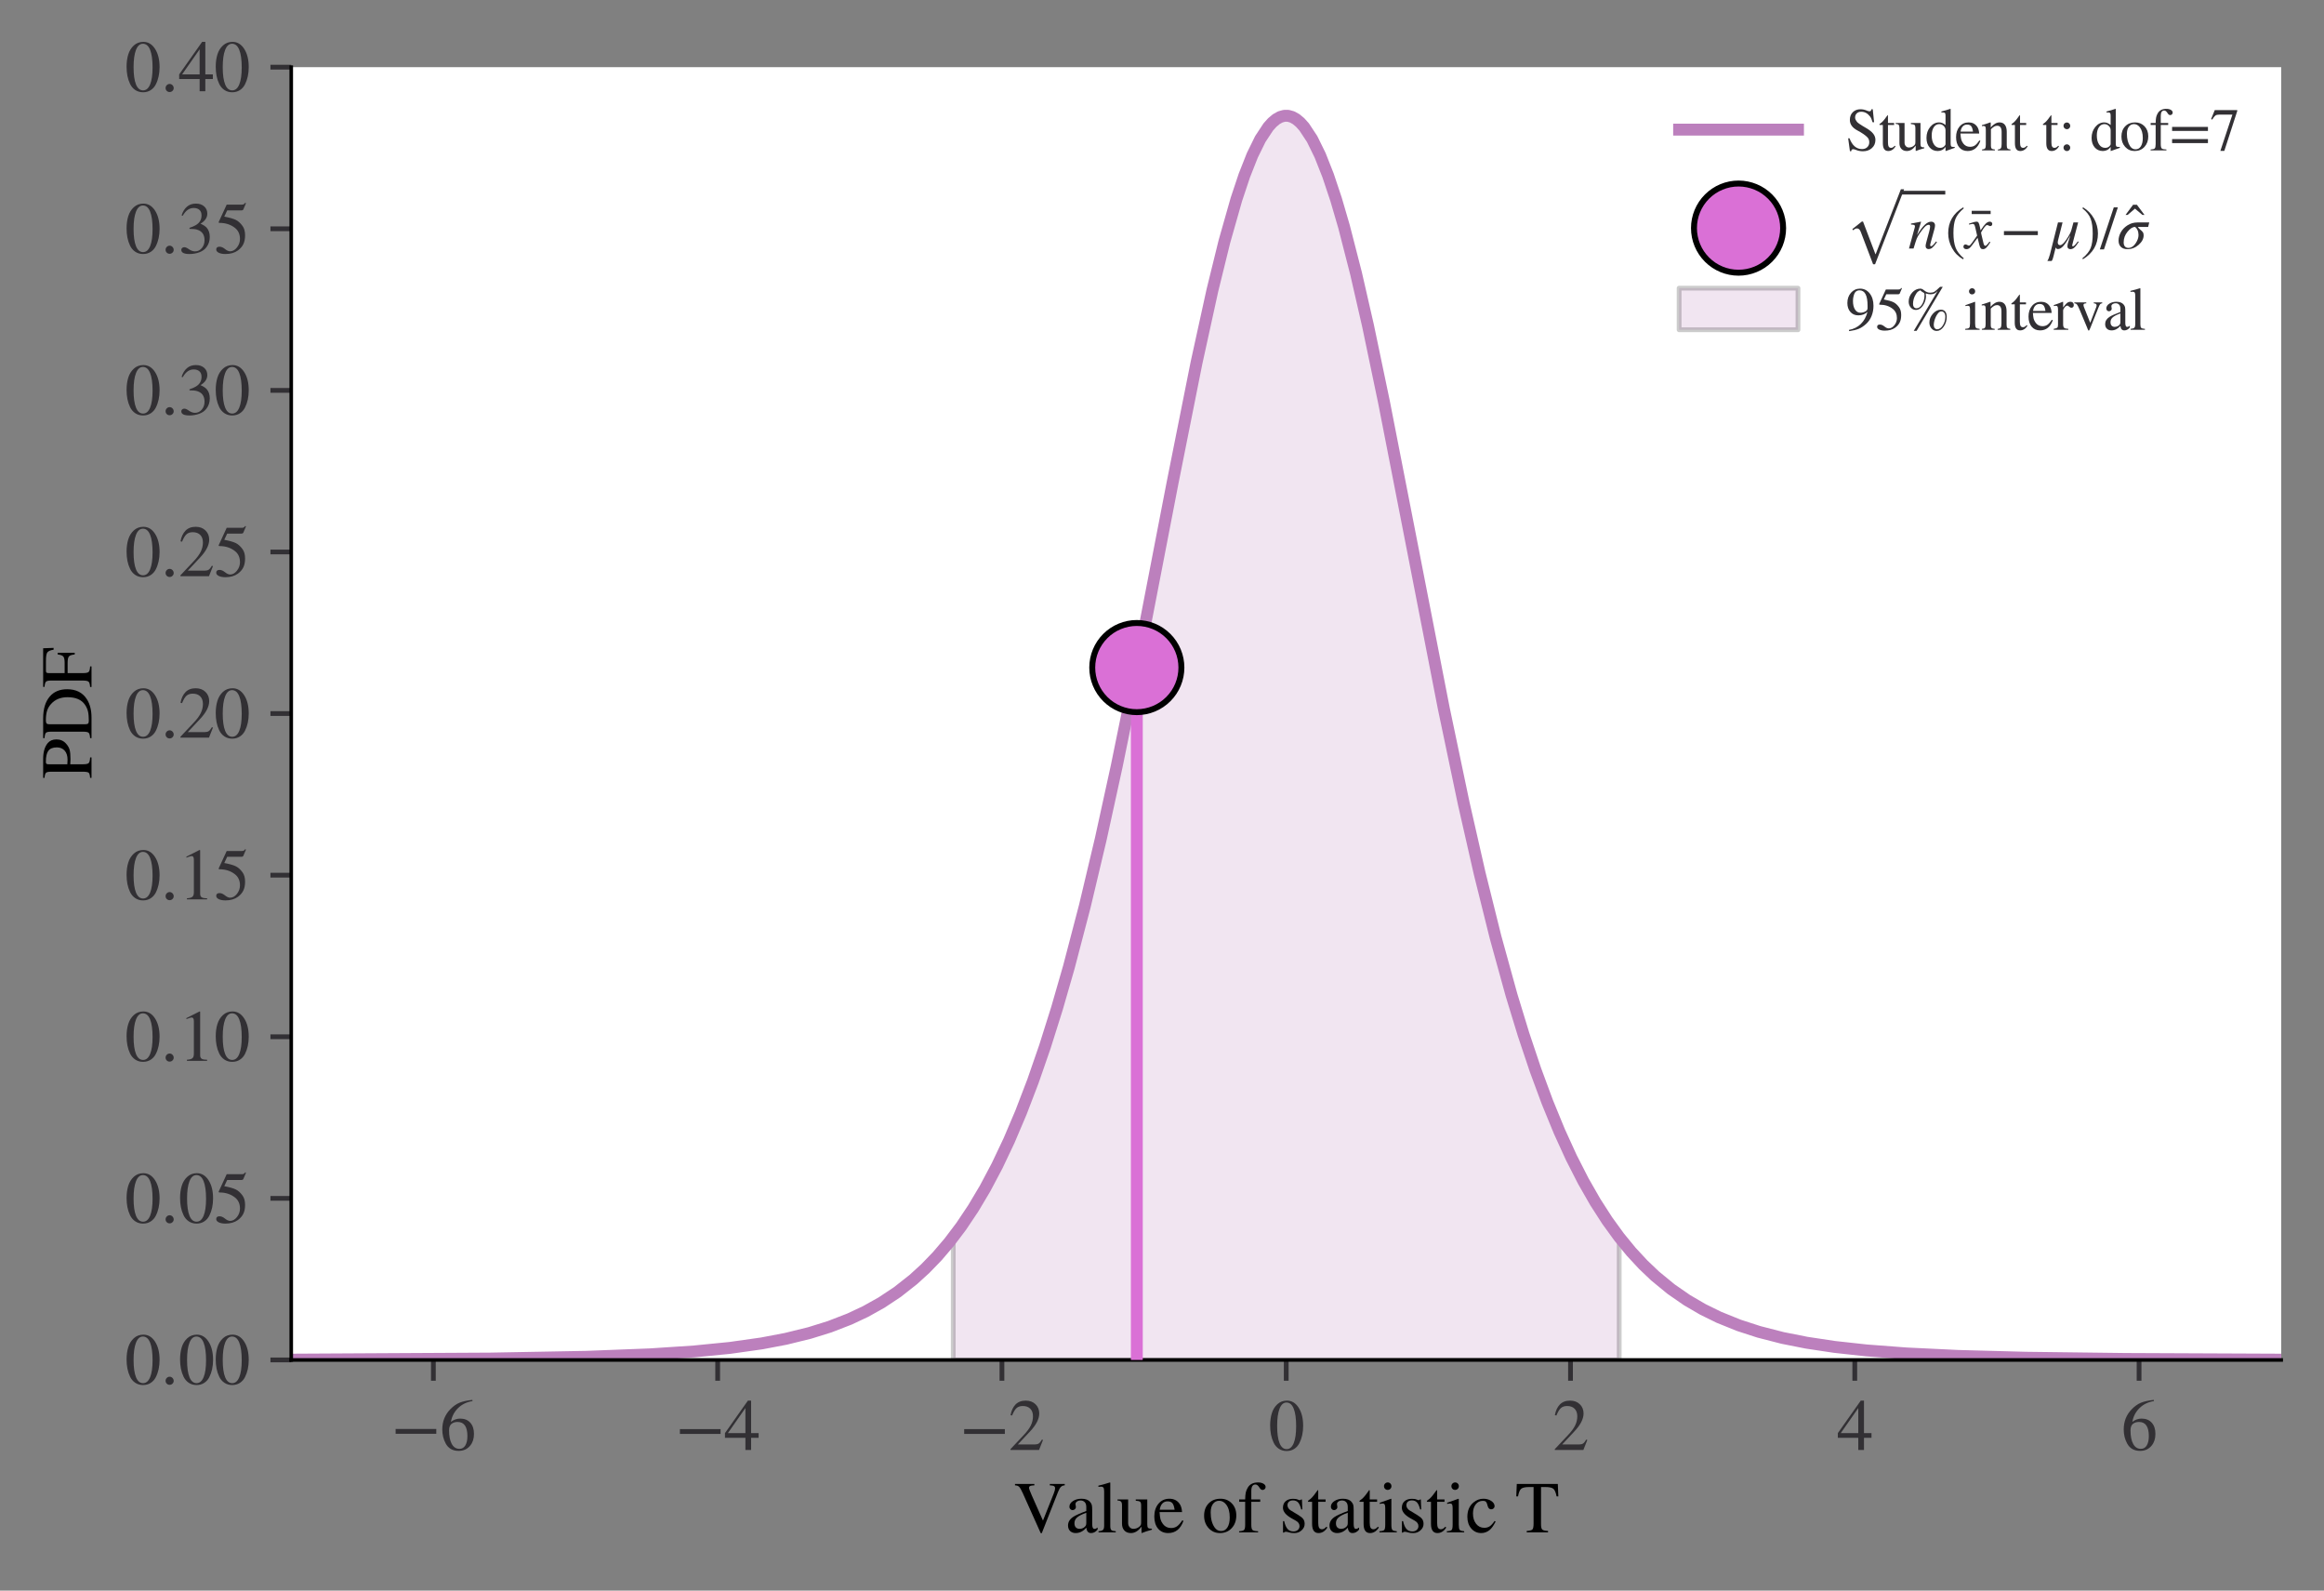 <?xml version="1.0" encoding="utf-8" standalone="no"?>
<!DOCTYPE svg PUBLIC "-//W3C//DTD SVG 1.1//EN"
  "http://www.w3.org/Graphics/SVG/1.1/DTD/svg11.dtd">
<svg height="267.538pt" version="1.1" viewBox="0 0 391 267.538" width="391pt" xmlns="http://www.w3.org/2000/svg" xmlns:xlink="http://www.w3.org/1999/xlink">
 <rect x="0" y="0" width="391" height="267.538" fill="#808080" stroke="none"/>
 <defs>
  <style type="text/css">*{stroke-linecap:butt;stroke-linejoin:round;}</style>
 </defs>
 <g id="figure_1">
  <g id="patch_1">
   <path d="M 0 267.538 
L 391 267.538 
L 391 0 
L 0 0 
z
" style="fill:none;"/>
  </g>
  <g id="axes_1">
   <g id="patch_2">
    <path d="M 49 228.738 
L 383.8 228.738 
L 383.8 11.298 
L 49 11.298 
z
" style="fill:#ffffff;"/>
   </g>
   <g id="PolyCollection_1">
    <defs>
     <path d="M 160.376 -59.46 
L 160.376 -38.8 
L 161.047 -38.8 
L 161.718 -38.8 
L 162.389 -38.8 
L 163.06 -38.8 
L 163.731 -38.8 
L 164.402 -38.8 
L 165.073 -38.8 
L 165.744 -38.8 
L 166.415 -38.8 
L 167.086 -38.8 
L 167.757 -38.8 
L 168.428 -38.8 
L 169.099 -38.8 
L 169.77 -38.8 
L 170.44 -38.8 
L 171.111 -38.8 
L 171.782 -38.8 
L 172.453 -38.8 
L 173.124 -38.8 
L 173.795 -38.8 
L 174.466 -38.8 
L 175.137 -38.8 
L 175.808 -38.8 
L 176.479 -38.8 
L 177.15 -38.8 
L 177.821 -38.8 
L 178.492 -38.8 
L 179.163 -38.8 
L 179.834 -38.8 
L 180.505 -38.8 
L 181.176 -38.8 
L 181.846 -38.8 
L 182.517 -38.8 
L 183.188 -38.8 
L 183.859 -38.8 
L 184.53 -38.8 
L 185.201 -38.8 
L 185.872 -38.8 
L 186.543 -38.8 
L 187.214 -38.8 
L 187.885 -38.8 
L 188.556 -38.8 
L 189.227 -38.8 
L 189.898 -38.8 
L 190.569 -38.8 
L 191.24 -38.8 
L 191.911 -38.8 
L 192.582 -38.8 
L 193.253 -38.8 
L 193.923 -38.8 
L 194.594 -38.8 
L 195.265 -38.8 
L 195.936 -38.8 
L 196.607 -38.8 
L 197.278 -38.8 
L 197.949 -38.8 
L 198.62 -38.8 
L 199.291 -38.8 
L 199.962 -38.8 
L 200.633 -38.8 
L 201.304 -38.8 
L 201.975 -38.8 
L 202.646 -38.8 
L 203.317 -38.8 
L 203.988 -38.8 
L 204.659 -38.8 
L 205.329 -38.8 
L 206 -38.8 
L 206.671 -38.8 
L 207.342 -38.8 
L 208.013 -38.8 
L 208.684 -38.8 
L 209.355 -38.8 
L 210.026 -38.8 
L 210.697 -38.8 
L 211.368 -38.8 
L 212.039 -38.8 
L 212.71 -38.8 
L 213.381 -38.8 
L 214.052 -38.8 
L 214.723 -38.8 
L 215.394 -38.8 
L 216.065 -38.8 
L 216.735 -38.8 
L 217.406 -38.8 
L 218.077 -38.8 
L 218.748 -38.8 
L 219.419 -38.8 
L 220.09 -38.8 
L 220.761 -38.8 
L 221.432 -38.8 
L 222.103 -38.8 
L 222.774 -38.8 
L 223.445 -38.8 
L 224.116 -38.8 
L 224.787 -38.8 
L 225.458 -38.8 
L 226.129 -38.8 
L 226.8 -38.8 
L 227.471 -38.8 
L 228.141 -38.8 
L 228.812 -38.8 
L 229.483 -38.8 
L 230.154 -38.8 
L 230.825 -38.8 
L 231.496 -38.8 
L 232.167 -38.8 
L 232.838 -38.8 
L 233.509 -38.8 
L 234.18 -38.8 
L 234.851 -38.8 
L 235.522 -38.8 
L 236.193 -38.8 
L 236.864 -38.8 
L 237.535 -38.8 
L 238.206 -38.8 
L 238.877 -38.8 
L 239.547 -38.8 
L 240.218 -38.8 
L 240.889 -38.8 
L 241.56 -38.8 
L 242.231 -38.8 
L 242.902 -38.8 
L 243.573 -38.8 
L 244.244 -38.8 
L 244.915 -38.8 
L 245.586 -38.8 
L 246.257 -38.8 
L 246.928 -38.8 
L 247.599 -38.8 
L 248.27 -38.8 
L 248.941 -38.8 
L 249.612 -38.8 
L 250.283 -38.8 
L 250.954 -38.8 
L 251.624 -38.8 
L 252.295 -38.8 
L 252.966 -38.8 
L 253.637 -38.8 
L 254.308 -38.8 
L 254.979 -38.8 
L 255.65 -38.8 
L 256.321 -38.8 
L 256.992 -38.8 
L 257.663 -38.8 
L 258.334 -38.8 
L 259.005 -38.8 
L 259.676 -38.8 
L 260.347 -38.8 
L 261.018 -38.8 
L 261.689 -38.8 
L 262.36 -38.8 
L 263.03 -38.8 
L 263.701 -38.8 
L 264.372 -38.8 
L 265.043 -38.8 
L 265.714 -38.8 
L 266.385 -38.8 
L 267.056 -38.8 
L 267.727 -38.8 
L 268.398 -38.8 
L 269.069 -38.8 
L 269.74 -38.8 
L 270.411 -38.8 
L 271.082 -38.8 
L 271.753 -38.8 
L 272.424 -38.8 
L 272.424 -59.46 
L 272.424 -59.46 
L 271.753 -60.348 
L 271.082 -61.272 
L 270.411 -62.234 
L 269.74 -63.236 
L 269.069 -64.278 
L 268.398 -65.362 
L 267.727 -66.489 
L 267.056 -67.661 
L 266.385 -68.878 
L 265.714 -70.144 
L 265.043 -71.457 
L 264.372 -72.821 
L 263.701 -74.237 
L 263.03 -75.705 
L 262.36 -77.228 
L 261.689 -78.806 
L 261.018 -80.441 
L 260.347 -82.134 
L 259.676 -83.886 
L 259.005 -85.699 
L 258.334 -87.573 
L 257.663 -89.51 
L 256.992 -91.51 
L 256.321 -93.575 
L 255.65 -95.704 
L 254.979 -97.9 
L 254.308 -100.161 
L 253.637 -102.49 
L 252.966 -104.885 
L 252.295 -107.347 
L 251.624 -109.877 
L 250.954 -112.473 
L 250.283 -115.135 
L 249.612 -117.862 
L 248.941 -120.655 
L 248.27 -123.51 
L 247.599 -126.428 
L 246.928 -129.407 
L 246.257 -132.445 
L 245.586 -135.538 
L 244.915 -138.687 
L 244.244 -141.886 
L 243.573 -145.134 
L 242.902 -148.426 
L 242.231 -151.76 
L 241.56 -155.132 
L 240.889 -158.536 
L 240.218 -161.969 
L 239.547 -165.425 
L 238.877 -168.899 
L 238.206 -172.386 
L 237.535 -175.879 
L 236.864 -179.373 
L 236.193 -182.86 
L 235.522 -186.335 
L 234.851 -189.79 
L 234.18 -193.218 
L 233.509 -196.611 
L 232.838 -199.962 
L 232.167 -203.263 
L 231.496 -206.506 
L 230.825 -209.684 
L 230.154 -212.787 
L 229.483 -215.809 
L 228.812 -218.74 
L 228.141 -221.574 
L 227.471 -224.301 
L 226.8 -226.914 
L 226.129 -229.406 
L 225.458 -231.77 
L 224.787 -233.997 
L 224.116 -236.082 
L 223.445 -238.017 
L 222.774 -239.797 
L 222.103 -241.416 
L 221.432 -242.869 
L 220.761 -244.151 
L 220.09 -245.258 
L 219.419 -246.186 
L 218.748 -246.932 
L 218.077 -247.494 
L 217.406 -247.87 
L 216.735 -248.058 
L 216.065 -248.058 
L 215.394 -247.87 
L 214.723 -247.494 
L 214.052 -246.932 
L 213.381 -246.186 
L 212.71 -245.258 
L 212.039 -244.151 
L 211.368 -242.869 
L 210.697 -241.416 
L 210.026 -239.797 
L 209.355 -238.017 
L 208.684 -236.082 
L 208.013 -233.997 
L 207.342 -231.77 
L 206.671 -229.406 
L 206 -226.914 
L 205.329 -224.301 
L 204.659 -221.574 
L 203.988 -218.74 
L 203.317 -215.809 
L 202.646 -212.787 
L 201.975 -209.684 
L 201.304 -206.506 
L 200.633 -203.263 
L 199.962 -199.962 
L 199.291 -196.611 
L 198.62 -193.218 
L 197.949 -189.79 
L 197.278 -186.335 
L 196.607 -182.86 
L 195.936 -179.373 
L 195.265 -175.879 
L 194.594 -172.386 
L 193.923 -168.899 
L 193.253 -165.425 
L 192.582 -161.969 
L 191.911 -158.536 
L 191.24 -155.132 
L 190.569 -151.76 
L 189.898 -148.426 
L 189.227 -145.134 
L 188.556 -141.886 
L 187.885 -138.687 
L 187.214 -135.538 
L 186.543 -132.445 
L 185.872 -129.407 
L 185.201 -126.428 
L 184.53 -123.51 
L 183.859 -120.655 
L 183.188 -117.862 
L 182.517 -115.135 
L 181.846 -112.473 
L 181.176 -109.877 
L 180.505 -107.347 
L 179.834 -104.885 
L 179.163 -102.49 
L 178.492 -100.161 
L 177.821 -97.9 
L 177.15 -95.704 
L 176.479 -93.575 
L 175.808 -91.51 
L 175.137 -89.51 
L 174.466 -87.573 
L 173.795 -85.699 
L 173.124 -83.886 
L 172.453 -82.134 
L 171.782 -80.441 
L 171.111 -78.806 
L 170.44 -77.228 
L 169.77 -75.705 
L 169.099 -74.237 
L 168.428 -72.821 
L 167.757 -71.457 
L 167.086 -70.144 
L 166.415 -68.878 
L 165.744 -67.661 
L 165.073 -66.489 
L 164.402 -65.362 
L 163.731 -64.278 
L 163.06 -63.236 
L 162.389 -62.234 
L 161.718 -61.272 
L 161.047 -60.348 
L 160.376 -59.46 
z
" id="m456b29fc4f" style="stroke:#000000;stroke-opacity:0.2;stroke-width:0.8;"/>
    </defs>
    <g clip-path="url(#p3744a4a1d5)">
     <use style="fill:#bc80bd;fill-opacity:0.2;stroke:#000000;stroke-opacity:0.2;stroke-width:0.8;" x="0" xlink:href="#m456b29fc4f" y="267.538"/>
    </g>
   </g>
   <g id="matplotlib.axis_1">
    <g id="xtick_1">
     <g id="line2d_1">
      <defs>
       <path d="M 0 0 
L 0 3.5 
" id="mc9333801bb" style="stroke:#323034;stroke-width:0.8;"/>
      </defs>
      <g>
       <use style="fill:#323034;stroke:#323034;stroke-width:0.8;" x="72.914" xlink:href="#mc9333801bb" y="228.738"/>
      </g>
     </g>
     <g id="text_1">
      <!-- $\mathdefault{−6}$ -->
      <g style="fill:#323034;" transform="translate(65.774 243.933)scale(0.12 -0.12)">
       <defs>
        <path d="M 3974 1408 
L 410 1408 
L 410 1830 
L 3974 1830 
L 3974 1408 
z
" id="STIXGeneral-Regular-2212" transform="scale(0.016)"/>
        <path d="M 2854 4378 
L 2867 4275 
Q 2112 4154 1606 3664 
Q 1101 3174 973 2451 
Q 1344 2739 1786 2739 
Q 2349 2739 2672 2380 
Q 2995 2022 2995 1402 
Q 2995 774 2669 378 
Q 2291 -90 1651 -90 
Q 870 -90 518 557 
Q 218 1107 218 1786 
Q 218 2835 915 3552 
Q 1312 3962 1731 4131 
Q 2150 4301 2854 4378 
z
M 2419 1203 
Q 2419 2445 1555 2445 
Q 1235 2445 1024 2275 
Q 813 2106 813 1702 
Q 813 954 1046 522 
Q 1280 90 1722 90 
Q 2061 90 2240 394 
Q 2419 698 2419 1203 
z
" id="STIXGeneral-Regular-36" transform="scale(0.016)"/>
       </defs>
       <use transform="translate(0 0.594)" xlink:href="#STIXGeneral-Regular-2212"/>
       <use transform="translate(68.5 0.594)" xlink:href="#STIXGeneral-Regular-36"/>
      </g>
     </g>
    </g>
    <g id="xtick_2">
     <g id="line2d_2">
      <g>
       <use style="fill:#323034;stroke:#323034;stroke-width:0.8;" x="120.743" xlink:href="#mc9333801bb" y="228.738"/>
      </g>
     </g>
     <g id="text_2">
      <!-- $\mathdefault{−4}$ -->
      <g style="fill:#323034;" transform="translate(113.603 243.933)scale(0.12 -0.12)">
       <defs>
        <path d="M 3027 1069 
L 2368 1069 
L 2368 0 
L 1869 0 
L 1869 1069 
L 77 1069 
L 77 1478 
L 2086 4326 
L 2368 4326 
L 2368 1478 
L 3027 1478 
L 3027 1069 
z
M 1869 1478 
L 1869 3674 
L 333 1478 
L 1869 1478 
z
" id="STIXGeneral-Regular-34" transform="scale(0.016)"/>
       </defs>
       <use transform="translate(0 0.406)" xlink:href="#STIXGeneral-Regular-2212"/>
       <use transform="translate(68.5 0.406)" xlink:href="#STIXGeneral-Regular-34"/>
      </g>
     </g>
    </g>
    <g id="xtick_3">
     <g id="line2d_3">
      <g>
       <use style="fill:#323034;stroke:#323034;stroke-width:0.8;" x="168.571" xlink:href="#mc9333801bb" y="228.738"/>
      </g>
     </g>
     <g id="text_3">
      <!-- $\mathdefault{−2}$ -->
      <g style="fill:#323034;" transform="translate(161.431 243.933)scale(0.12 -0.12)">
       <defs>
        <path d="M 3034 877 
L 2688 0 
L 186 0 
L 186 77 
L 1325 1286 
Q 1773 1754 1965 2144 
Q 2157 2534 2157 2950 
Q 2157 3379 1920 3616 
Q 1683 3853 1267 3853 
Q 922 3853 720 3673 
Q 518 3494 326 3021 
L 192 3053 
Q 301 3648 630 3987 
Q 960 4326 1523 4326 
Q 2054 4326 2380 4006 
Q 2707 3686 2707 3200 
Q 2707 2477 1888 1613 
L 832 486 
L 2330 486 
Q 2541 486 2665 569 
Q 2790 653 2944 915 
L 3034 877 
z
" id="STIXGeneral-Regular-32" transform="scale(0.016)"/>
       </defs>
       <use transform="translate(0 0.406)" xlink:href="#STIXGeneral-Regular-2212"/>
       <use transform="translate(68.5 0.406)" xlink:href="#STIXGeneral-Regular-32"/>
      </g>
     </g>
    </g>
    <g id="xtick_4">
     <g id="line2d_4">
      <g>
       <use style="fill:#323034;stroke:#323034;stroke-width:0.8;" x="216.4" xlink:href="#mc9333801bb" y="228.738"/>
      </g>
     </g>
     <g id="text_4">
      <!-- $\mathdefault{0}$ -->
      <g style="fill:#323034;" transform="translate(213.4 243.933)scale(0.12 -0.12)">
       <defs>
        <path d="M 3046 2112 
Q 3046 1683 2963 1302 
Q 2880 922 2717 602 
Q 2554 282 2266 96 
Q 1978 -90 1600 -90 
Q 1210 -90 915 108 
Q 621 307 461 640 
Q 301 973 227 1350 
Q 154 1728 154 2150 
Q 154 2746 301 3222 
Q 448 3699 790 4012 
Q 1133 4326 1626 4326 
Q 2253 4326 2649 3712 
Q 3046 3098 3046 2112 
z
M 2432 2080 
Q 2432 3091 2217 3625 
Q 2003 4160 1587 4160 
Q 1190 4160 979 3622 
Q 768 3085 768 2106 
Q 768 1120 979 598 
Q 1190 77 1600 77 
Q 2003 77 2217 598 
Q 2432 1120 2432 2080 
z
" id="STIXGeneral-Regular-30" transform="scale(0.016)"/>
       </defs>
       <use transform="translate(0 0.406)" xlink:href="#STIXGeneral-Regular-30"/>
      </g>
     </g>
    </g>
    <g id="xtick_5">
     <g id="line2d_5">
      <g>
       <use style="fill:#323034;stroke:#323034;stroke-width:0.8;" x="264.229" xlink:href="#mc9333801bb" y="228.738"/>
      </g>
     </g>
     <g id="text_5">
      <!-- $\mathdefault{2}$ -->
      <g style="fill:#323034;" transform="translate(261.229 243.933)scale(0.12 -0.12)">
       <use transform="translate(0 0.406)" xlink:href="#STIXGeneral-Regular-32"/>
      </g>
     </g>
    </g>
    <g id="xtick_6">
     <g id="line2d_6">
      <g>
       <use style="fill:#323034;stroke:#323034;stroke-width:0.8;" x="312.057" xlink:href="#mc9333801bb" y="228.738"/>
      </g>
     </g>
     <g id="text_6">
      <!-- $\mathdefault{4}$ -->
      <g style="fill:#323034;" transform="translate(309.057 243.933)scale(0.12 -0.12)">
       <use transform="translate(0 0.406)" xlink:href="#STIXGeneral-Regular-34"/>
      </g>
     </g>
    </g>
    <g id="xtick_7">
     <g id="line2d_7">
      <g>
       <use style="fill:#323034;stroke:#323034;stroke-width:0.8;" x="359.886" xlink:href="#mc9333801bb" y="228.738"/>
      </g>
     </g>
     <g id="text_7">
      <!-- $\mathdefault{6}$ -->
      <g style="fill:#323034;" transform="translate(356.886 243.933)scale(0.12 -0.12)">
       <use transform="translate(0 0.594)" xlink:href="#STIXGeneral-Regular-36"/>
      </g>
     </g>
    </g>
    <g id="text_8">
     <!-- Value of statistic T -->
     <g transform="translate(170.571 257.733)scale(0.12 -0.12)">
      <defs>
       <path d="M 4461 4237 
L 4461 4115 
Q 4262 4109 4134 3990 
Q 4006 3872 3872 3533 
L 2451 -70 
L 2355 -70 
L 794 3411 
Q 589 3866 467 3987 
Q 346 4109 102 4115 
L 102 4237 
L 1798 4237 
L 1798 4115 
L 1619 4102 
Q 1331 4083 1331 3904 
Q 1331 3776 1581 3219 
L 2554 1030 
L 3494 3392 
Q 3616 3699 3616 3853 
Q 3616 3898 3606 3933 
Q 3597 3968 3584 3993 
Q 3571 4019 3536 4038 
Q 3501 4058 3481 4067 
Q 3462 4077 3411 4086 
Q 3360 4096 3337 4099 
Q 3315 4102 3248 4108 
Q 3181 4115 3155 4115 
L 3155 4237 
L 4461 4237 
z
" id="STIXGeneral-Regular-56" transform="scale(0.016)"/>
       <path d="M 2829 422 
L 2829 243 
Q 2586 -64 2253 -64 
Q 1888 -64 1843 403 
L 1837 403 
Q 1427 -64 909 -64 
Q 608 -64 422 112 
Q 237 288 237 602 
Q 237 1050 685 1350 
Q 992 1555 1837 1869 
L 1837 2214 
Q 1837 2502 1699 2646 
Q 1562 2790 1338 2790 
Q 1146 2790 1018 2697 
Q 890 2605 890 2477 
Q 890 2419 909 2348 
Q 928 2278 928 2208 
Q 928 2112 841 2029 
Q 755 1946 634 1946 
Q 525 1946 441 2029 
Q 358 2112 358 2240 
Q 358 2547 685 2752 
Q 986 2944 1421 2944 
Q 1939 2944 2176 2656 
Q 2291 2522 2323 2384 
Q 2355 2246 2355 1946 
L 2355 723 
Q 2355 301 2554 301 
Q 2682 301 2829 422 
z
M 1837 813 
L 1837 1715 
Q 1248 1510 1018 1293 
Q 800 1094 800 800 
Q 800 557 921 432 
Q 1043 307 1242 307 
Q 1453 307 1613 410 
Q 1747 506 1792 589 
Q 1837 672 1837 813 
z
" id="STIXGeneral-Regular-61" transform="scale(0.016)"/>
       <path d="M 1645 0 
L 134 0 
L 134 96 
Q 435 122 531 221 
Q 627 320 627 589 
L 627 3590 
Q 627 3821 569 3910 
Q 512 4000 358 4000 
Q 224 4000 122 3987 
L 122 4090 
Q 730 4237 1133 4371 
L 1165 4346 
L 1165 557 
Q 1165 288 1254 201 
Q 1344 115 1645 96 
L 1645 0 
z
" id="STIXGeneral-Regular-6c" transform="scale(0.016)"/>
       <path d="M 3072 320 
L 3072 230 
Q 2573 96 2195 -58 
L 2163 -38 
L 2163 486 
L 2150 486 
Q 1747 -64 1235 -64 
Q 870 -64 662 160 
Q 454 384 454 755 
L 454 2362 
Q 454 2598 371 2688 
Q 288 2778 58 2790 
L 58 2880 
L 992 2880 
L 992 813 
Q 992 595 1123 451 
Q 1254 307 1446 307 
Q 1760 307 1984 506 
Q 2067 582 2099 649 
Q 2131 717 2131 877 
L 2131 2355 
Q 2131 2605 2041 2678 
Q 1952 2752 1658 2771 
L 1658 2880 
L 2669 2880 
L 2669 685 
Q 2669 461 2742 390 
Q 2816 320 3034 320 
L 3072 320 
z
" id="STIXGeneral-Regular-75" transform="scale(0.016)"/>
       <path d="M 2611 1050 
L 2714 1005 
Q 2330 -64 1376 -64 
Q 813 -64 486 329 
Q 160 723 160 1389 
Q 160 2074 525 2509 
Q 890 2944 1485 2944 
Q 2061 2944 2374 2502 
Q 2560 2246 2592 1773 
L 621 1773 
Q 646 1370 700 1158 
Q 755 947 915 730 
Q 1184 378 1626 378 
Q 1939 378 2153 531 
Q 2368 685 2611 1050 
z
M 634 1978 
L 1939 1978 
Q 1882 2381 1750 2547 
Q 1619 2714 1312 2714 
Q 1043 2714 864 2525 
Q 685 2336 634 1978 
z
" id="STIXGeneral-Regular-65" transform="scale(0.016)"/>
       <path id="STIXGeneral-Regular-20" transform="scale(0.016)"/>
       <path d="M 3008 1478 
Q 3008 806 2608 371 
Q 2208 -64 1568 -64 
Q 979 -64 582 368 
Q 186 800 186 1459 
Q 186 2125 582 2534 
Q 979 2944 1626 2944 
Q 2221 2944 2614 2537 
Q 3008 2131 3008 1478 
z
M 2432 1306 
Q 2432 2035 2112 2445 
Q 1856 2765 1504 2765 
Q 1171 2765 966 2493 
Q 762 2221 762 1747 
Q 762 928 1101 435 
Q 1318 115 1677 115 
Q 2029 115 2230 432 
Q 2432 749 2432 1306 
z
" id="STIXGeneral-Regular-6f" transform="scale(0.016)"/>
       <path d="M 134 2880 
L 659 2880 
Q 666 3264 710 3478 
Q 755 3693 883 3910 
Q 1152 4371 1786 4371 
Q 2074 4371 2262 4259 
Q 2451 4147 2451 3974 
Q 2451 3866 2374 3789 
Q 2298 3712 2182 3712 
Q 2029 3712 1894 3942 
Q 1741 4192 1555 4192 
Q 1197 4192 1197 3622 
L 1197 2880 
L 1978 2880 
L 1978 2675 
L 1197 2675 
L 1197 666 
Q 1197 307 1299 208 
Q 1402 109 1792 96 
L 1792 0 
L 128 0 
L 128 96 
Q 474 115 566 214 
Q 659 314 659 666 
L 659 2675 
L 134 2675 
L 134 2880 
z
" id="STIXGeneral-Regular-66" transform="scale(0.016)"/>
       <path d="M 998 1926 
L 1664 1523 
Q 1984 1331 2105 1164 
Q 2227 998 2227 736 
Q 2227 416 1961 176 
Q 1696 -64 1331 -64 
Q 1030 -64 864 -6 
Q 691 51 570 51 
Q 461 51 416 -26 
L 333 -26 
L 333 979 
L 435 979 
Q 538 512 730 294 
Q 922 77 1248 77 
Q 1485 77 1632 211 
Q 1779 346 1779 550 
Q 1779 845 1440 1030 
L 1094 1222 
Q 326 1651 326 2150 
Q 326 2522 566 2730 
Q 806 2938 1210 2938 
Q 1491 2938 1638 2867 
Q 1754 2816 1818 2816 
Q 1862 2816 1920 2880 
L 1990 2880 
L 2022 2010 
L 1926 2010 
Q 1818 2445 1654 2621 
Q 1491 2797 1203 2797 
Q 986 2797 854 2688 
Q 723 2579 723 2362 
Q 723 2253 796 2128 
Q 870 2003 998 1926 
z
" id="STIXGeneral-Regular-73" transform="scale(0.016)"/>
       <path d="M 1702 493 
L 1786 422 
Q 1478 -64 1011 -64 
Q 448 -64 448 749 
L 448 2675 
L 109 2675 
Q 83 2694 83 2720 
Q 83 2771 192 2842 
Q 435 2982 813 3526 
Q 826 3546 874 3606 
Q 922 3667 941 3706 
Q 986 3706 986 3622 
L 986 2880 
L 1632 2880 
L 1632 2675 
L 986 2675 
L 986 845 
Q 986 538 1062 403 
Q 1139 269 1318 269 
Q 1510 269 1702 493 
z
" id="STIXGeneral-Regular-74" transform="scale(0.016)"/>
       <path d="M 1152 4045 
Q 1152 3904 1056 3811 
Q 960 3718 819 3718 
Q 685 3718 592 3811 
Q 499 3904 499 4045 
Q 499 4179 595 4275 
Q 691 4371 826 4371 
Q 966 4371 1059 4275 
Q 1152 4179 1152 4045 
z
M 1619 0 
L 102 0 
L 102 96 
Q 435 115 521 211 
Q 608 307 608 666 
L 608 2118 
Q 608 2342 563 2432 
Q 518 2522 397 2522 
Q 243 2522 128 2490 
L 128 2592 
L 1120 2944 
L 1146 2918 
L 1146 672 
Q 1146 314 1226 218 
Q 1306 122 1619 96 
L 1619 0 
z
" id="STIXGeneral-Regular-69" transform="scale(0.016)"/>
       <path d="M 2547 998 
L 2637 941 
Q 2362 403 2112 205 
Q 1786 -64 1376 -64 
Q 845 -64 502 336 
Q 160 736 160 1357 
Q 160 2170 698 2618 
Q 1094 2944 1562 2944 
Q 1965 2944 2256 2749 
Q 2547 2554 2547 2285 
Q 2547 2176 2457 2096 
Q 2368 2016 2246 2016 
Q 2022 2016 1939 2310 
L 1901 2451 
Q 1850 2630 1773 2694 
Q 1696 2758 1523 2758 
Q 1133 2758 893 2451 
Q 653 2144 653 1645 
Q 653 1094 928 745 
Q 1203 397 1645 397 
Q 1920 397 2118 528 
Q 2317 659 2547 998 
z
" id="STIXGeneral-Regular-63" transform="scale(0.016)"/>
       <path d="M 3795 3149 
L 3642 3149 
Q 3539 3674 3353 3821 
Q 3168 3968 2656 3968 
L 2278 3968 
L 2278 710 
Q 2278 346 2387 243 
Q 2496 141 2893 122 
L 2893 0 
L 1024 0 
L 1024 122 
Q 1427 147 1526 256 
Q 1626 365 1626 787 
L 1626 3968 
L 1242 3968 
Q 723 3968 540 3817 
Q 358 3667 262 3149 
L 109 3149 
L 154 4237 
L 3750 4237 
L 3795 3149 
z
" id="STIXGeneral-Regular-54" transform="scale(0.016)"/>
      </defs>
      <use xlink:href="#STIXGeneral-Regular-56"/>
      <use x="72.2" xlink:href="#STIXGeneral-Regular-61"/>
      <use x="116.6" xlink:href="#STIXGeneral-Regular-6c"/>
      <use x="144.4" xlink:href="#STIXGeneral-Regular-75"/>
      <use x="194.4" xlink:href="#STIXGeneral-Regular-65"/>
      <use x="238.8" xlink:href="#STIXGeneral-Regular-20"/>
      <use x="263.8" xlink:href="#STIXGeneral-Regular-6f"/>
      <use x="313.8" xlink:href="#STIXGeneral-Regular-66"/>
      <use x="347.1" xlink:href="#STIXGeneral-Regular-20"/>
      <use x="372.1" xlink:href="#STIXGeneral-Regular-73"/>
      <use x="411" xlink:href="#STIXGeneral-Regular-74"/>
      <use x="438.8" xlink:href="#STIXGeneral-Regular-61"/>
      <use x="483.2" xlink:href="#STIXGeneral-Regular-74"/>
      <use x="511" xlink:href="#STIXGeneral-Regular-69"/>
      <use x="538.8" xlink:href="#STIXGeneral-Regular-73"/>
      <use x="577.7" xlink:href="#STIXGeneral-Regular-74"/>
      <use x="605.5" xlink:href="#STIXGeneral-Regular-69"/>
      <use x="633.3" xlink:href="#STIXGeneral-Regular-63"/>
      <use x="677.7" xlink:href="#STIXGeneral-Regular-20"/>
      <use x="702.7" xlink:href="#STIXGeneral-Regular-54"/>
     </g>
    </g>
   </g>
   <g id="matplotlib.axis_2">
    <g id="ytick_1">
     <g id="line2d_8">
      <defs>
       <path d="M 0 0 
L -3.5 0 
" id="mb48794df0e" style="stroke:#323034;stroke-width:0.8;"/>
      </defs>
      <g>
       <use style="fill:#323034;stroke:#323034;stroke-width:0.8;" x="49" xlink:href="#mb48794df0e" y="228.738"/>
      </g>
     </g>
     <g id="text_9">
      <!-- $\mathdefault{0.00}$ -->
      <g style="fill:#323034;" transform="translate(21 232.836)scale(0.12 -0.12)">
       <defs>
        <path d="M 1158 275 
Q 1158 134 1052 32 
Q 947 -70 800 -70 
Q 653 -70 550 32 
Q 448 134 448 281 
Q 448 429 553 534 
Q 659 640 806 640 
Q 947 640 1052 531 
Q 1158 422 1158 275 
z
" id="STIXGeneral-Regular-2e" transform="scale(0.016)"/>
       </defs>
       <use transform="translate(0 0.406)" xlink:href="#STIXGeneral-Regular-30"/>
       <use transform="translate(50 0.406)" xlink:href="#STIXGeneral-Regular-2e"/>
       <use transform="translate(75 0.406)" xlink:href="#STIXGeneral-Regular-30"/>
       <use transform="translate(125 0.406)" xlink:href="#STIXGeneral-Regular-30"/>
      </g>
     </g>
    </g>
    <g id="ytick_2">
     <g id="line2d_9">
      <g>
       <use style="fill:#323034;stroke:#323034;stroke-width:0.8;" x="49" xlink:href="#mb48794df0e" y="201.558"/>
      </g>
     </g>
     <g id="text_10">
      <!-- $\mathdefault{0.05}$ -->
      <g style="fill:#323034;" transform="translate(21 205.656)scale(0.12 -0.12)">
       <defs>
        <path d="M 2803 4358 
L 2573 3814 
Q 2534 3731 2400 3731 
L 1158 3731 
L 902 3187 
Q 1606 3053 1920 2896 
Q 2234 2739 2502 2368 
Q 2726 2061 2726 1555 
Q 2726 1094 2576 780 
Q 2426 467 2099 224 
Q 1664 -90 1011 -90 
Q 646 -90 422 19 
Q 198 128 198 307 
Q 198 550 486 550 
Q 717 550 960 352 
Q 1210 147 1414 147 
Q 1747 147 2012 480 
Q 2278 813 2278 1229 
Q 2278 1843 1850 2189 
Q 1293 2637 486 2637 
Q 410 2637 410 2688 
L 416 2720 
L 1114 4237 
L 2438 4237 
Q 2547 4237 2608 4269 
Q 2669 4301 2746 4403 
L 2803 4358 
z
" id="STIXGeneral-Regular-35" transform="scale(0.016)"/>
       </defs>
       <use transform="translate(0 0.203)" xlink:href="#STIXGeneral-Regular-30"/>
       <use transform="translate(50 0.203)" xlink:href="#STIXGeneral-Regular-2e"/>
       <use transform="translate(75 0.203)" xlink:href="#STIXGeneral-Regular-30"/>
       <use transform="translate(125 0.203)" xlink:href="#STIXGeneral-Regular-35"/>
      </g>
     </g>
    </g>
    <g id="ytick_3">
     <g id="line2d_10">
      <g>
       <use style="fill:#323034;stroke:#323034;stroke-width:0.8;" x="49" xlink:href="#mb48794df0e" y="174.378"/>
      </g>
     </g>
     <g id="text_11">
      <!-- $\mathdefault{0.10}$ -->
      <g style="fill:#323034;" transform="translate(21 178.476)scale(0.12 -0.12)">
       <defs>
        <path d="M 2522 0 
L 755 0 
L 755 96 
Q 1107 115 1235 227 
Q 1363 339 1363 608 
L 1363 3482 
Q 1363 3795 1171 3795 
Q 1082 3795 883 3718 
L 710 3654 
L 710 3744 
L 1856 4326 
L 1914 4307 
L 1914 486 
Q 1914 275 2042 185 
Q 2170 96 2522 96 
L 2522 0 
z
" id="STIXGeneral-Regular-31" transform="scale(0.016)"/>
       </defs>
       <use transform="translate(0 0.406)" xlink:href="#STIXGeneral-Regular-30"/>
       <use transform="translate(50 0.406)" xlink:href="#STIXGeneral-Regular-2e"/>
       <use transform="translate(75 0.406)" xlink:href="#STIXGeneral-Regular-31"/>
       <use transform="translate(125 0.406)" xlink:href="#STIXGeneral-Regular-30"/>
      </g>
     </g>
    </g>
    <g id="ytick_4">
     <g id="line2d_11">
      <g>
       <use style="fill:#323034;stroke:#323034;stroke-width:0.8;" x="49" xlink:href="#mb48794df0e" y="147.198"/>
      </g>
     </g>
     <g id="text_12">
      <!-- $\mathdefault{0.15}$ -->
      <g style="fill:#323034;" transform="translate(21 151.296)scale(0.12 -0.12)">
       <use transform="translate(0 0.203)" xlink:href="#STIXGeneral-Regular-30"/>
       <use transform="translate(50 0.203)" xlink:href="#STIXGeneral-Regular-2e"/>
       <use transform="translate(75 0.203)" xlink:href="#STIXGeneral-Regular-31"/>
       <use transform="translate(125 0.203)" xlink:href="#STIXGeneral-Regular-35"/>
      </g>
     </g>
    </g>
    <g id="ytick_5">
     <g id="line2d_12">
      <g>
       <use style="fill:#323034;stroke:#323034;stroke-width:0.8;" x="49" xlink:href="#mb48794df0e" y="120.018"/>
      </g>
     </g>
     <g id="text_13">
      <!-- $\mathdefault{0.20}$ -->
      <g style="fill:#323034;" transform="translate(21 124.116)scale(0.12 -0.12)">
       <use transform="translate(0 0.406)" xlink:href="#STIXGeneral-Regular-30"/>
       <use transform="translate(50 0.406)" xlink:href="#STIXGeneral-Regular-2e"/>
       <use transform="translate(75 0.406)" xlink:href="#STIXGeneral-Regular-32"/>
       <use transform="translate(125 0.406)" xlink:href="#STIXGeneral-Regular-30"/>
      </g>
     </g>
    </g>
    <g id="ytick_6">
     <g id="line2d_13">
      <g>
       <use style="fill:#323034;stroke:#323034;stroke-width:0.8;" x="49" xlink:href="#mb48794df0e" y="92.838"/>
      </g>
     </g>
     <g id="text_14">
      <!-- $\mathdefault{0.25}$ -->
      <g style="fill:#323034;" transform="translate(21 96.936)scale(0.12 -0.12)">
       <use transform="translate(0 0.203)" xlink:href="#STIXGeneral-Regular-30"/>
       <use transform="translate(50 0.203)" xlink:href="#STIXGeneral-Regular-2e"/>
       <use transform="translate(75 0.203)" xlink:href="#STIXGeneral-Regular-32"/>
       <use transform="translate(125 0.203)" xlink:href="#STIXGeneral-Regular-35"/>
      </g>
     </g>
    </g>
    <g id="ytick_7">
     <g id="line2d_14">
      <g>
       <use style="fill:#323034;stroke:#323034;stroke-width:0.8;" x="49" xlink:href="#mb48794df0e" y="65.658"/>
      </g>
     </g>
     <g id="text_15">
      <!-- $\mathdefault{0.30}$ -->
      <g style="fill:#323034;" transform="translate(21 69.756)scale(0.12 -0.12)">
       <defs>
        <path d="M 390 3264 
L 288 3290 
Q 435 3770 748 4048 
Q 1062 4326 1542 4326 
Q 1990 4326 2265 4083 
Q 2541 3840 2541 3450 
Q 2541 2925 1946 2566 
Q 2298 2413 2477 2227 
Q 2758 1914 2758 1402 
Q 2758 890 2464 506 
Q 2246 211 1840 60 
Q 1434 -90 979 -90 
Q 262 -90 262 275 
Q 262 378 339 442 
Q 416 506 525 506 
Q 685 506 915 339 
Q 1197 141 1466 141 
Q 1818 141 2058 425 
Q 2298 710 2298 1120 
Q 2298 1856 1632 2048 
Q 1434 2112 979 2112 
L 979 2202 
Q 1338 2323 1517 2432 
Q 2035 2726 2035 3290 
Q 2035 3610 1852 3776 
Q 1670 3942 1344 3942 
Q 768 3942 390 3264 
z
" id="STIXGeneral-Regular-33" transform="scale(0.016)"/>
       </defs>
       <use transform="translate(0 0.406)" xlink:href="#STIXGeneral-Regular-30"/>
       <use transform="translate(50 0.406)" xlink:href="#STIXGeneral-Regular-2e"/>
       <use transform="translate(75 0.406)" xlink:href="#STIXGeneral-Regular-33"/>
       <use transform="translate(125 0.406)" xlink:href="#STIXGeneral-Regular-30"/>
      </g>
     </g>
    </g>
    <g id="ytick_8">
     <g id="line2d_15">
      <g>
       <use style="fill:#323034;stroke:#323034;stroke-width:0.8;" x="49" xlink:href="#mb48794df0e" y="38.478"/>
      </g>
     </g>
     <g id="text_16">
      <!-- $\mathdefault{0.35}$ -->
      <g style="fill:#323034;" transform="translate(21 42.576)scale(0.12 -0.12)">
       <use transform="translate(0 0.203)" xlink:href="#STIXGeneral-Regular-30"/>
       <use transform="translate(50 0.203)" xlink:href="#STIXGeneral-Regular-2e"/>
       <use transform="translate(75 0.203)" xlink:href="#STIXGeneral-Regular-33"/>
       <use transform="translate(125 0.203)" xlink:href="#STIXGeneral-Regular-35"/>
      </g>
     </g>
    </g>
    <g id="ytick_9">
     <g id="line2d_16">
      <g>
       <use style="fill:#323034;stroke:#323034;stroke-width:0.8;" x="49" xlink:href="#mb48794df0e" y="11.298"/>
      </g>
     </g>
     <g id="text_17">
      <!-- $\mathdefault{0.40}$ -->
      <g style="fill:#323034;" transform="translate(21 15.396)scale(0.12 -0.12)">
       <use transform="translate(0 0.406)" xlink:href="#STIXGeneral-Regular-30"/>
       <use transform="translate(50 0.406)" xlink:href="#STIXGeneral-Regular-2e"/>
       <use transform="translate(75 0.406)" xlink:href="#STIXGeneral-Regular-34"/>
       <use transform="translate(125 0.406)" xlink:href="#STIXGeneral-Regular-30"/>
      </g>
     </g>
    </g>
    <g id="text_18">
     <!-- PDF -->
     <g transform="translate(15.396 131.028)rotate(-90)scale(0.12 -0.12)">
      <defs>
       <path d="M 102 4237 
L 1760 4237 
Q 2669 4237 3149 3834 
Q 3469 3565 3469 3072 
Q 3469 2560 3104 2234 
Q 2835 1990 2553 1916 
Q 2272 1843 1734 1843 
Q 1549 1843 1293 1862 
L 1293 717 
Q 1293 352 1398 246 
Q 1504 141 1894 122 
L 1894 0 
L 102 0 
L 102 122 
Q 474 147 557 256 
Q 640 365 640 781 
L 640 3526 
Q 640 3885 547 3987 
Q 454 4090 102 4115 
L 102 4237 
z
M 1293 3770 
L 1293 2118 
Q 1510 2099 1683 2099 
Q 2202 2099 2486 2352 
Q 2771 2605 2771 3040 
Q 2771 3558 2476 3779 
Q 2182 4000 1517 4000 
Q 1382 4000 1337 3952 
Q 1293 3904 1293 3770 
z
" id="STIXGeneral-Regular-50" transform="scale(0.016)"/>
       <path d="M 102 4237 
L 1830 4237 
Q 3078 4237 3750 3654 
Q 4384 3110 4384 2138 
Q 4384 966 3514 410 
Q 2880 0 1901 0 
L 102 0 
L 102 122 
Q 474 147 570 252 
Q 666 358 666 736 
L 666 3520 
Q 666 3891 570 3990 
Q 474 4090 102 4115 
L 102 4237 
z
M 1318 3731 
L 1318 538 
Q 1318 365 1379 301 
Q 1440 237 1626 237 
Q 2125 237 2432 307 
Q 2739 378 3021 570 
Q 3686 1018 3686 2099 
Q 3686 3027 3078 3558 
Q 2803 3802 2476 3901 
Q 2150 4000 1658 4000 
Q 1472 4000 1395 3942 
Q 1318 3885 1318 3731 
z
" id="STIXGeneral-Regular-44" transform="scale(0.016)"/>
       <path d="M 3494 3322 
L 3334 3322 
Q 3264 3757 3094 3875 
Q 2925 3994 2349 3994 
L 1504 3994 
Q 1370 3994 1328 3946 
Q 1286 3898 1286 3744 
L 1286 2355 
L 2195 2355 
Q 2598 2355 2736 2470 
Q 2874 2586 2918 2963 
L 3066 2963 
L 3066 1472 
L 2918 1472 
Q 2880 1862 2745 1977 
Q 2611 2093 2195 2093 
L 1286 2093 
L 1286 717 
Q 1286 352 1392 246 
Q 1498 141 1869 122 
L 1869 0 
L 70 0 
L 70 122 
Q 435 147 534 259 
Q 634 371 634 787 
L 634 3526 
Q 634 3878 538 3984 
Q 442 4090 77 4115 
L 77 4237 
L 3462 4237 
L 3494 3322 
z
" id="STIXGeneral-Regular-46" transform="scale(0.016)"/>
      </defs>
      <use xlink:href="#STIXGeneral-Regular-50"/>
      <use x="55.7" xlink:href="#STIXGeneral-Regular-44"/>
      <use x="127.9" xlink:href="#STIXGeneral-Regular-46"/>
     </g>
    </g>
   </g>
   <g id="line2d_17">
    <path clip-path="url(#p3744a4a1d5)" d="M 49 228.687 
L 82.547 228.505 
L 98.65 228.211 
L 109.385 227.796 
L 116.765 227.31 
L 122.804 226.712 
L 128.171 225.954 
L 132.197 225.189 
L 136.222 224.199 
L 139.577 223.154 
L 142.932 221.856 
L 145.616 220.595 
L 148.299 219.096 
L 150.983 217.317 
L 153.667 215.205 
L 155.68 213.369 
L 157.693 211.288 
L 159.705 208.93 
L 161.718 206.266 
L 163.731 203.26 
L 165.744 199.877 
L 167.757 196.08 
L 169.77 191.833 
L 171.782 187.097 
L 173.795 181.839 
L 175.808 176.028 
L 177.821 169.638 
L 179.834 162.653 
L 182.517 152.403 
L 185.201 141.109 
L 187.885 128.851 
L 191.24 112.406 
L 197.278 81.203 
L 201.304 61.031 
L 203.988 48.798 
L 206 40.624 
L 208.013 33.541 
L 209.355 29.521 
L 210.697 26.122 
L 212.039 23.387 
L 213.381 21.352 
L 214.052 20.606 
L 214.723 20.044 
L 215.394 19.668 
L 216.065 19.48 
L 216.735 19.48 
L 217.406 19.668 
L 218.077 20.044 
L 218.748 20.606 
L 219.419 21.352 
L 220.761 23.387 
L 222.103 26.122 
L 223.445 29.521 
L 224.787 33.541 
L 226.129 38.131 
L 228.141 45.964 
L 230.154 54.75 
L 232.838 67.576 
L 236.864 88.165 
L 242.902 119.111 
L 246.257 135.093 
L 248.941 146.883 
L 251.624 157.661 
L 254.308 167.376 
L 256.321 173.963 
L 258.334 179.965 
L 260.347 185.404 
L 262.36 190.31 
L 264.372 194.716 
L 266.385 198.659 
L 268.398 202.176 
L 270.411 205.304 
L 272.424 208.078 
L 274.436 210.534 
L 276.449 212.704 
L 278.462 214.619 
L 281.146 216.822 
L 283.83 218.68 
L 286.513 220.244 
L 289.197 221.561 
L 292.552 222.916 
L 295.907 224.007 
L 299.932 225.041 
L 303.958 225.839 
L 308.655 226.546 
L 314.022 227.135 
L 320.731 227.644 
L 329.454 228.061 
L 340.86 228.366 
L 357.633 228.574 
L 383.8 228.687 
L 383.8 228.687 
" style="fill:none;stroke:#bc80bd;stroke-linecap:square;stroke-width:2;"/>
   </g>
   <g id="patch_3">
    <path d="M 49 228.738 
L 49 11.298 
" style="fill:none;stroke:#000000;stroke-linecap:square;stroke-linejoin:miter;stroke-width:0.6;"/>
   </g>
   <g id="patch_4">
    <path d="M 49 228.738 
L 383.8 228.738 
" style="fill:none;stroke:#000000;stroke-linecap:square;stroke-linejoin:miter;stroke-width:0.6;"/>
   </g>
   <g id="LineCollection_1">
    <path clip-path="url(#p3744a4a1d5)" d="M 191.264 228.738 
L 191.264 112.283 
" style="fill:none;stroke:#da70d6;stroke-width:2;"/>
   </g>
   <g id="line2d_18">
    <defs>
     <path d="M 0 7.5 
C 1.989 7.5 3.897 6.71 5.303 5.303 
C 6.71 3.897 7.5 1.989 7.5 0 
C 7.5 -1.989 6.71 -3.897 5.303 -5.303 
C 3.897 -6.71 1.989 -7.5 0 -7.5 
C -1.989 -7.5 -3.897 -6.71 -5.303 -5.303 
C -6.71 -3.897 -7.5 -1.989 -7.5 0 
C -7.5 1.989 -6.71 3.897 -5.303 5.303 
C -3.897 6.71 -1.989 7.5 0 7.5 
z
" id="mef4b11e3b3" style="stroke:#000000;"/>
    </defs>
    <g clip-path="url(#p3744a4a1d5)">
     <use style="fill:#da70d6;stroke:#000000;" x="191.264" xlink:href="#mef4b11e3b3" y="112.283"/>
    </g>
   </g>
   <g id="legend_1">
    <g id="line2d_19">
     <path d="M 282.502 21.798 
L 302.502 21.798 
" style="fill:none;stroke:#bc80bd;stroke-linecap:square;stroke-width:2;"/>
    </g>
    <g id="line2d_20"/>
    <g id="text_19">
     <!-- Student t: dof=7 -->
     <g style="fill:#323034;" transform="translate(310.502 25.298)scale(0.1 -0.1)">
      <defs>
       <path d="M 3002 2963 
L 2842 2963 
Q 2733 3360 2579 3565 
Q 2189 4064 1651 4064 
Q 1357 4064 1181 3894 
Q 1005 3725 1005 3456 
Q 1005 3328 1069 3206 
Q 1133 3085 1206 2998 
Q 1280 2912 1465 2784 
Q 1651 2656 1766 2589 
Q 1882 2522 2150 2362 
Q 2669 2061 2905 1763 
Q 3142 1466 3142 1107 
Q 3142 576 2771 243 
Q 2400 -90 1837 -90 
Q 1421 -90 1082 58 
Q 915 128 781 128 
Q 704 128 653 70 
Q 602 13 602 -83 
L 461 -83 
L 275 1274 
L 416 1274 
Q 845 141 1734 141 
Q 2074 141 2285 342 
Q 2496 544 2496 858 
Q 2496 1158 2310 1363 
Q 2003 1696 1235 2106 
Q 454 2522 454 3206 
Q 454 3718 768 4022 
Q 1082 4326 1568 4326 
Q 1907 4326 2240 4186 
Q 2413 4109 2522 4109 
Q 2688 4109 2726 4326 
L 2861 4326 
L 3002 2963 
z
" id="STIXGeneral-Regular-53" transform="scale(0.016)"/>
       <path d="M 3142 269 
L 2202 -64 
L 2176 -45 
L 2176 365 
Q 1869 -64 1357 -64 
Q 826 -64 499 317 
Q 173 698 173 1312 
Q 173 1990 563 2467 
Q 954 2944 1504 2944 
Q 1850 2944 2176 2669 
L 2176 3667 
Q 2176 3866 2118 3930 
Q 2061 3994 1882 3994 
Q 1792 3994 1741 3987 
L 1741 4090 
Q 2323 4243 2682 4371 
L 2714 4358 
L 2714 730 
Q 2714 506 2768 435 
Q 2822 365 2995 365 
Q 3034 365 3142 371 
L 3142 269 
z
M 2176 653 
L 2176 2125 
Q 2176 2381 1981 2573 
Q 1786 2765 1523 2765 
Q 1158 2765 940 2438 
Q 723 2112 723 1568 
Q 723 979 963 624 
Q 1203 269 1606 269 
Q 1907 269 2080 474 
Q 2176 582 2176 653 
z
" id="STIXGeneral-Regular-64" transform="scale(0.016)"/>
       <path d="M 3104 0 
L 1773 0 
L 1779 96 
Q 2016 115 2096 233 
Q 2176 352 2176 672 
L 2176 1946 
Q 2176 2592 1709 2592 
Q 1549 2592 1408 2515 
Q 1267 2438 1050 2227 
L 1050 461 
Q 1050 269 1136 192 
Q 1222 115 1466 96 
L 1466 0 
L 115 0 
L 115 96 
Q 358 115 435 214 
Q 512 314 512 602 
L 512 2157 
Q 512 2394 467 2483 
Q 422 2573 288 2573 
Q 160 2573 102 2547 
L 102 2656 
Q 550 2784 979 2944 
L 1030 2925 
L 1030 2426 
L 1037 2426 
Q 1491 2944 1958 2944 
Q 2323 2944 2518 2688 
Q 2714 2432 2714 1958 
L 2714 544 
Q 2714 288 2790 205 
Q 2867 122 3104 96 
L 3104 0 
z
" id="STIXGeneral-Regular-6e" transform="scale(0.016)"/>
       <path d="M 1123 2832 
Q 1229 2726 1229 2579 
Q 1229 2432 1126 2329 
Q 1024 2227 877 2227 
Q 730 2227 624 2332 
Q 518 2438 518 2579 
Q 518 2733 620 2835 
Q 723 2938 877 2938 
Q 1018 2938 1123 2832 
z
M 1229 282 
Q 1229 141 1126 35 
Q 1024 -70 877 -70 
Q 730 -70 624 35 
Q 518 141 518 282 
Q 518 435 620 537 
Q 723 640 877 640 
Q 1018 640 1123 534 
Q 1229 429 1229 282 
z
" id="STIXGeneral-Regular-3a" transform="scale(0.016)"/>
       <path d="M 4077 2048 
L 307 2048 
L 307 2470 
L 4077 2470 
L 4077 2048 
z
M 4077 768 
L 307 768 
L 307 1190 
L 4077 1190 
L 4077 768 
z
" id="STIXGeneral-Regular-3d" transform="scale(0.016)"/>
       <path d="M 2874 4134 
L 1517 -51 
L 1101 -51 
L 2368 3763 
L 992 3763 
Q 717 3763 582 3667 
Q 448 3571 243 3238 
L 128 3296 
L 512 4237 
L 2874 4237 
L 2874 4134 
z
" id="STIXGeneral-Regular-37" transform="scale(0.016)"/>
      </defs>
      <use xlink:href="#STIXGeneral-Regular-53"/>
      <use x="55.6" xlink:href="#STIXGeneral-Regular-74"/>
      <use x="83.4" xlink:href="#STIXGeneral-Regular-75"/>
      <use x="133.4" xlink:href="#STIXGeneral-Regular-64"/>
      <use x="183.4" xlink:href="#STIXGeneral-Regular-65"/>
      <use x="227.8" xlink:href="#STIXGeneral-Regular-6e"/>
      <use x="277.8" xlink:href="#STIXGeneral-Regular-74"/>
      <use x="305.6" xlink:href="#STIXGeneral-Regular-20"/>
      <use x="330.6" xlink:href="#STIXGeneral-Regular-74"/>
      <use x="358.4" xlink:href="#STIXGeneral-Regular-3a"/>
      <use x="386.2" xlink:href="#STIXGeneral-Regular-20"/>
      <use x="411.2" xlink:href="#STIXGeneral-Regular-64"/>
      <use x="461.2" xlink:href="#STIXGeneral-Regular-6f"/>
      <use x="511.2" xlink:href="#STIXGeneral-Regular-66"/>
      <use x="544.5" xlink:href="#STIXGeneral-Regular-3d"/>
      <use x="613" xlink:href="#STIXGeneral-Regular-37"/>
     </g>
    </g>
    <g id="line2d_21"/>
    <g id="line2d_22">
     <g>
      <use style="fill:#da70d6;stroke:#000000;" x="292.502" xlink:href="#mef4b11e3b3" y="38.368"/>
     </g>
    </g>
    <g id="text_20">
     <!-- $\sqrt{n}(\bar{x} - \mu)/\hat{\sigma}}$ -->
     <g style="fill:#323034;" transform="translate(310.502 41.868)scale(0.1 -0.1)">
      <defs>
       <path d="M 6163 6227 
L 3104 -1658 
L 2899 -1658 
L 1606 1734 
Q 1466 2112 1210 2112 
Q 1011 2112 794 1914 
L 717 2042 
L 1715 2835 
L 1837 2835 
L 3142 -595 
L 3168 -595 
L 5818 6227 
L 6163 6227 
z
" id="STIXGeneral-Regular-221a" transform="scale(0.016)"/>
       <path d="M 2944 749 
L 3034 666 
Q 2707 218 2534 80 
Q 2362 -58 2138 -58 
Q 2010 -58 1923 28 
Q 1837 115 1837 288 
Q 1837 390 1939 768 
L 2221 1805 
Q 2310 2150 2310 2310 
Q 2310 2496 2157 2496 
Q 1971 2496 1750 2275 
Q 1530 2054 1210 1587 
Q 998 1274 899 1024 
Q 800 774 570 0 
L 90 0 
L 704 2240 
Q 717 2304 717 2349 
Q 717 2445 630 2480 
Q 544 2515 301 2522 
L 301 2624 
Q 550 2675 857 2729 
Q 1165 2784 1338 2822 
L 1363 2810 
L 934 1414 
Q 1408 2170 1753 2496 
Q 2099 2822 2413 2822 
Q 2611 2822 2720 2716 
Q 2829 2611 2829 2432 
Q 2829 2272 2765 2048 
L 2406 749 
Q 2317 429 2317 358 
Q 2317 243 2419 243 
Q 2541 243 2810 582 
Q 2854 634 2944 749 
z
" id="STIXGeneral-Italic-6e" transform="scale(0.016)"/>
       <path d="M 1946 -1030 
L 1869 -1133 
Q 1126 -710 716 32 
Q 307 774 307 1613 
Q 307 3386 1888 4326 
L 1946 4224 
Q 1293 3667 1075 3126 
Q 858 2586 858 1632 
Q 858 685 1082 96 
Q 1306 -493 1946 -1030 
z
" id="STIXGeneral-Regular-28" transform="scale(0.016)"/>
       <path d="M -474 3501 
L -2464 3501 
L -2464 3846 
L -474 3846 
L -474 3501 
z
" id="STIXGeneral-Regular-304" transform="scale(0.016)"/>
       <path d="M 1555 2272 
L 1632 1907 
Q 1971 2426 2179 2624 
Q 2387 2822 2598 2822 
Q 2714 2822 2787 2755 
Q 2861 2688 2861 2585 
Q 2861 2483 2800 2419 
Q 2739 2355 2643 2355 
Q 2586 2355 2490 2409 
Q 2394 2464 2310 2464 
Q 2125 2464 1683 1690 
Q 1683 1606 1734 1402 
L 1939 544 
Q 2003 282 2131 282 
Q 2234 282 2432 538 
Q 2451 563 2476 598 
Q 2502 634 2521 662 
Q 2541 691 2566 717 
L 2662 659 
Q 2387 230 2227 80 
Q 2067 -70 1882 -70 
Q 1728 -70 1645 26 
Q 1562 122 1504 365 
L 1318 1126 
L 755 365 
Q 557 96 432 13 
Q 307 -70 147 -70 
Q 0 -70 -86 0 
Q -173 70 -173 198 
Q -173 294 -112 361 
Q -51 429 45 429 
Q 122 429 250 358 
Q 346 301 416 301 
Q 525 301 742 614 
L 1267 1357 
L 1088 2150 
Q 1024 2432 969 2509 
Q 915 2586 794 2586 
Q 717 2586 544 2541 
L 429 2509 
L 410 2611 
L 480 2637 
Q 992 2822 1229 2822 
Q 1350 2822 1420 2707 
Q 1491 2592 1555 2272 
z
" id="STIXGeneral-Italic-78" transform="scale(0.016)"/>
       <path d="M 3002 749 
L 3091 691 
Q 2797 237 2614 83 
Q 2432 -70 2214 -70 
Q 2080 -70 1990 6 
Q 1901 83 1901 218 
Q 1901 416 1997 704 
L 2208 1370 
L 2202 1370 
Q 1766 595 1475 268 
Q 1184 -58 902 -58 
Q 723 -58 672 122 
Q 614 -109 547 -374 
Q 480 -640 451 -758 
Q 422 -877 384 -1005 
Q 346 -1133 314 -1197 
Q 282 -1261 243 -1312 
L -211 -1312 
Q -58 -1088 70 -595 
L 909 2739 
L 1389 2739 
L 909 832 
Q 883 717 883 659 
Q 883 352 1139 352 
Q 1395 352 1811 969 
Q 2227 1587 2323 1958 
L 2534 2739 
L 3027 2739 
L 2522 819 
Q 2400 333 2400 326 
Q 2400 230 2470 230 
Q 2547 230 2652 329 
Q 2758 429 3002 749 
z
" id="STIXGeneral-Italic-3bc" transform="scale(0.016)"/>
       <path d="M 186 4224 
L 262 4326 
Q 992 3891 1408 3148 
Q 1824 2406 1824 1581 
Q 1824 -166 243 -1133 
L 186 -1030 
Q 845 -486 1059 54 
Q 1274 595 1274 1562 
Q 1274 2534 1059 3120 
Q 845 3706 186 4224 
z
" id="STIXGeneral-Regular-29" transform="scale(0.016)"/>
       <path d="M 1837 4326 
L 378 -90 
L -58 -90 
L 1408 4326 
L 1837 4326 
z
" id="STIXGeneral-Regular-2f" transform="scale(0.016)"/>
       <path d="M -480 3245 
L -698 3245 
L -1478 3904 
L -2253 3245 
L -2470 3245 
L -1677 4314 
L -1280 4314 
L -480 3245 
z
" id="STIXGeneral-Regular-302" transform="scale(0.016)"/>
       <path d="M 3398 2739 
L 3283 2266 
L 2195 2266 
Q 2291 2112 2457 1981 
Q 2624 1850 2717 1725 
Q 2810 1600 2810 1389 
Q 2810 851 2288 390 
Q 1766 -70 1107 -70 
Q 659 -70 416 170 
Q 173 410 173 832 
Q 173 1274 409 1706 
Q 646 2138 1113 2438 
Q 1581 2739 2157 2739 
L 3398 2739 
z
M 2272 1414 
Q 2272 1709 2166 1939 
Q 2061 2170 1901 2266 
Q 1530 2266 1120 1770 
Q 710 1274 710 640 
Q 710 358 844 211 
Q 979 64 1210 64 
Q 1638 64 1955 525 
Q 2272 986 2272 1414 
z
" id="STIXGeneral-Italic-3c3" transform="scale(0.016)"/>
      </defs>
      <use transform="translate(0 0.703)" xlink:href="#STIXGeneral-Regular-221a"/>
      <use transform="translate(105.3 0.656)" xlink:href="#STIXGeneral-Italic-6e"/>
      <use transform="translate(167.8 0.703)" xlink:href="#STIXGeneral-Regular-28"/>
      <use transform="translate(251.7 2.594)" xlink:href="#STIXGeneral-Regular-304"/>
      <use transform="translate(201.1 0.703)" xlink:href="#STIXGeneral-Italic-78"/>
      <use transform="translate(259.94 0.703)" xlink:href="#STIXGeneral-Regular-2212"/>
      <use transform="translate(342.88 0.703)" xlink:href="#STIXGeneral-Italic-3bc"/>
      <use transform="translate(395.48 0.703)" xlink:href="#STIXGeneral-Regular-29"/>
      <use transform="translate(428.78 0.703)" xlink:href="#STIXGeneral-Regular-2f"/>
      <use transform="translate(510.624 5.297)" xlink:href="#STIXGeneral-Regular-302"/>
      <use transform="translate(456.58 0.703)" xlink:href="#STIXGeneral-Italic-3c3"/>
      <path d="M 92.8 91.5 
L 92.8 97.75 
L 167.8 97.75 
L 167.8 91.5 
L 92.8 91.5 
z
"/>
     </g>
    </g>
    <g id="patch_5">
     <path d="M 282.502 55.468 
L 302.502 55.468 
L 302.502 48.468 
L 282.502 48.468 
z
" style="fill:#bc80bd;fill-opacity:0.2;stroke:#000000;stroke-linejoin:miter;stroke-opacity:0.2;stroke-width:0.8;"/>
    </g>
    <g id="text_21">
     <!-- 95% interval -->
     <g style="fill:#323034;" transform="translate(310.502 55.468)scale(0.1 -0.1)">
      <defs>
       <path d="M 378 -141 
L 358 -13 
Q 1094 115 1603 608 
Q 2112 1101 2304 1882 
Q 1933 1517 1344 1517 
Q 826 1517 509 1875 
Q 192 2234 192 2816 
Q 192 3462 573 3894 
Q 954 4326 1523 4326 
Q 2131 4326 2528 3840 
Q 2938 3328 2938 2522 
Q 2938 1958 2742 1462 
Q 2547 966 2170 621 
Q 1773 262 1395 105 
Q 1018 -51 378 -141 
z
M 2317 2272 
L 2317 2522 
Q 2317 4147 1472 4147 
Q 1171 4147 1005 3930 
Q 909 3802 845 3546 
Q 781 3290 781 3034 
Q 781 2464 995 2128 
Q 1210 1792 1568 1792 
Q 1824 1792 2070 1917 
Q 2317 2042 2317 2272 
z
" id="STIXGeneral-Regular-39" transform="scale(0.016)"/>
       <path d="M 4390 1363 
Q 4390 781 4070 329 
Q 3750 -122 3341 -122 
Q 3014 -122 2790 134 
Q 2566 390 2566 762 
Q 2566 1274 2940 1693 
Q 3315 2112 3776 2112 
Q 4070 2112 4230 1917 
Q 4390 1722 4390 1363 
z
M 4243 1376 
Q 4243 1626 4131 1779 
Q 4019 1933 3840 1933 
Q 3654 1933 3526 1786 
Q 3315 1562 3171 1187 
Q 3027 813 3027 486 
Q 3027 301 3129 176 
Q 3232 51 3386 51 
Q 3718 51 3980 457 
Q 4243 864 4243 1376 
z
M 3974 4518 
L 1222 -115 
L 922 -115 
L 3443 4096 
Q 3264 3891 3094 3811 
Q 2925 3731 2669 3731 
Q 2445 3731 2182 3821 
Q 2208 3674 2208 3539 
Q 2208 3206 2067 2873 
Q 1926 2541 1696 2323 
Q 1453 2086 1146 2086 
Q 826 2086 608 2339 
Q 390 2592 390 2963 
Q 390 3507 761 3916 
Q 1133 4326 1626 4326 
Q 1792 4326 2010 4147 
Q 2310 3898 2624 3898 
Q 2918 3898 3084 3994 
Q 3251 4090 3693 4518 
L 3974 4518 
z
M 2054 3642 
Q 2054 3782 2025 3833 
Q 1997 3885 1894 3936 
Q 1747 4006 1613 4154 
Q 1414 4058 1331 3984 
Q 1248 3910 1152 3750 
Q 845 3264 845 2707 
Q 845 2509 944 2384 
Q 1043 2259 1210 2259 
Q 1549 2259 1801 2675 
Q 2054 3091 2054 3642 
z
" id="STIXGeneral-Regular-25" transform="scale(0.016)"/>
       <path d="M 1024 2931 
L 1024 2342 
Q 1267 2688 1430 2816 
Q 1594 2944 1792 2944 
Q 1958 2944 2051 2854 
Q 2144 2765 2144 2605 
Q 2144 2470 2077 2393 
Q 2010 2317 1894 2317 
Q 1773 2317 1638 2445 
Q 1536 2541 1472 2541 
Q 1338 2541 1181 2355 
Q 1024 2170 1024 2016 
L 1024 576 
Q 1024 301 1133 205 
Q 1242 109 1568 96 
L 1568 0 
L 32 0 
L 32 96 
Q 339 154 412 224 
Q 486 294 486 538 
L 486 2138 
Q 486 2349 438 2435 
Q 390 2522 269 2522 
Q 166 2522 45 2496 
L 45 2598 
Q 448 2726 992 2944 
L 1024 2931 
z
" id="STIXGeneral-Regular-72" transform="scale(0.016)"/>
       <path d="M 3053 2880 
L 3053 2784 
Q 2906 2771 2835 2688 
Q 2765 2605 2637 2285 
L 1818 230 
Q 1690 -90 1638 -90 
Q 1587 -90 1523 77 
Q 1510 96 1497 141 
Q 1485 186 1472 211 
L 704 2048 
Q 499 2534 403 2652 
Q 307 2771 122 2784 
L 122 2880 
L 1376 2880 
L 1376 2784 
Q 1210 2771 1146 2732 
Q 1082 2694 1082 2611 
Q 1082 2509 1139 2368 
L 1792 730 
L 2426 2387 
Q 2464 2483 2464 2579 
Q 2464 2758 2163 2784 
L 2163 2880 
L 3053 2880 
z
" id="STIXGeneral-Regular-76" transform="scale(0.016)"/>
      </defs>
      <use xlink:href="#STIXGeneral-Regular-39"/>
      <use x="50" xlink:href="#STIXGeneral-Regular-35"/>
      <use x="100" xlink:href="#STIXGeneral-Regular-25"/>
      <use x="174.7" xlink:href="#STIXGeneral-Regular-20"/>
      <use x="199.7" xlink:href="#STIXGeneral-Regular-69"/>
      <use x="227.5" xlink:href="#STIXGeneral-Regular-6e"/>
      <use x="277.5" xlink:href="#STIXGeneral-Regular-74"/>
      <use x="305.3" xlink:href="#STIXGeneral-Regular-65"/>
      <use x="349.7" xlink:href="#STIXGeneral-Regular-72"/>
      <use x="383" xlink:href="#STIXGeneral-Regular-76"/>
      <use x="433" xlink:href="#STIXGeneral-Regular-61"/>
      <use x="477.4" xlink:href="#STIXGeneral-Regular-6c"/>
     </g>
    </g>
   </g>
  </g>
 </g>
 <defs>
  <clipPath id="p3744a4a1d5">
   <rect height="217.44" width="334.8" x="49" y="11.298"/>
  </clipPath>
 </defs>
</svg>
